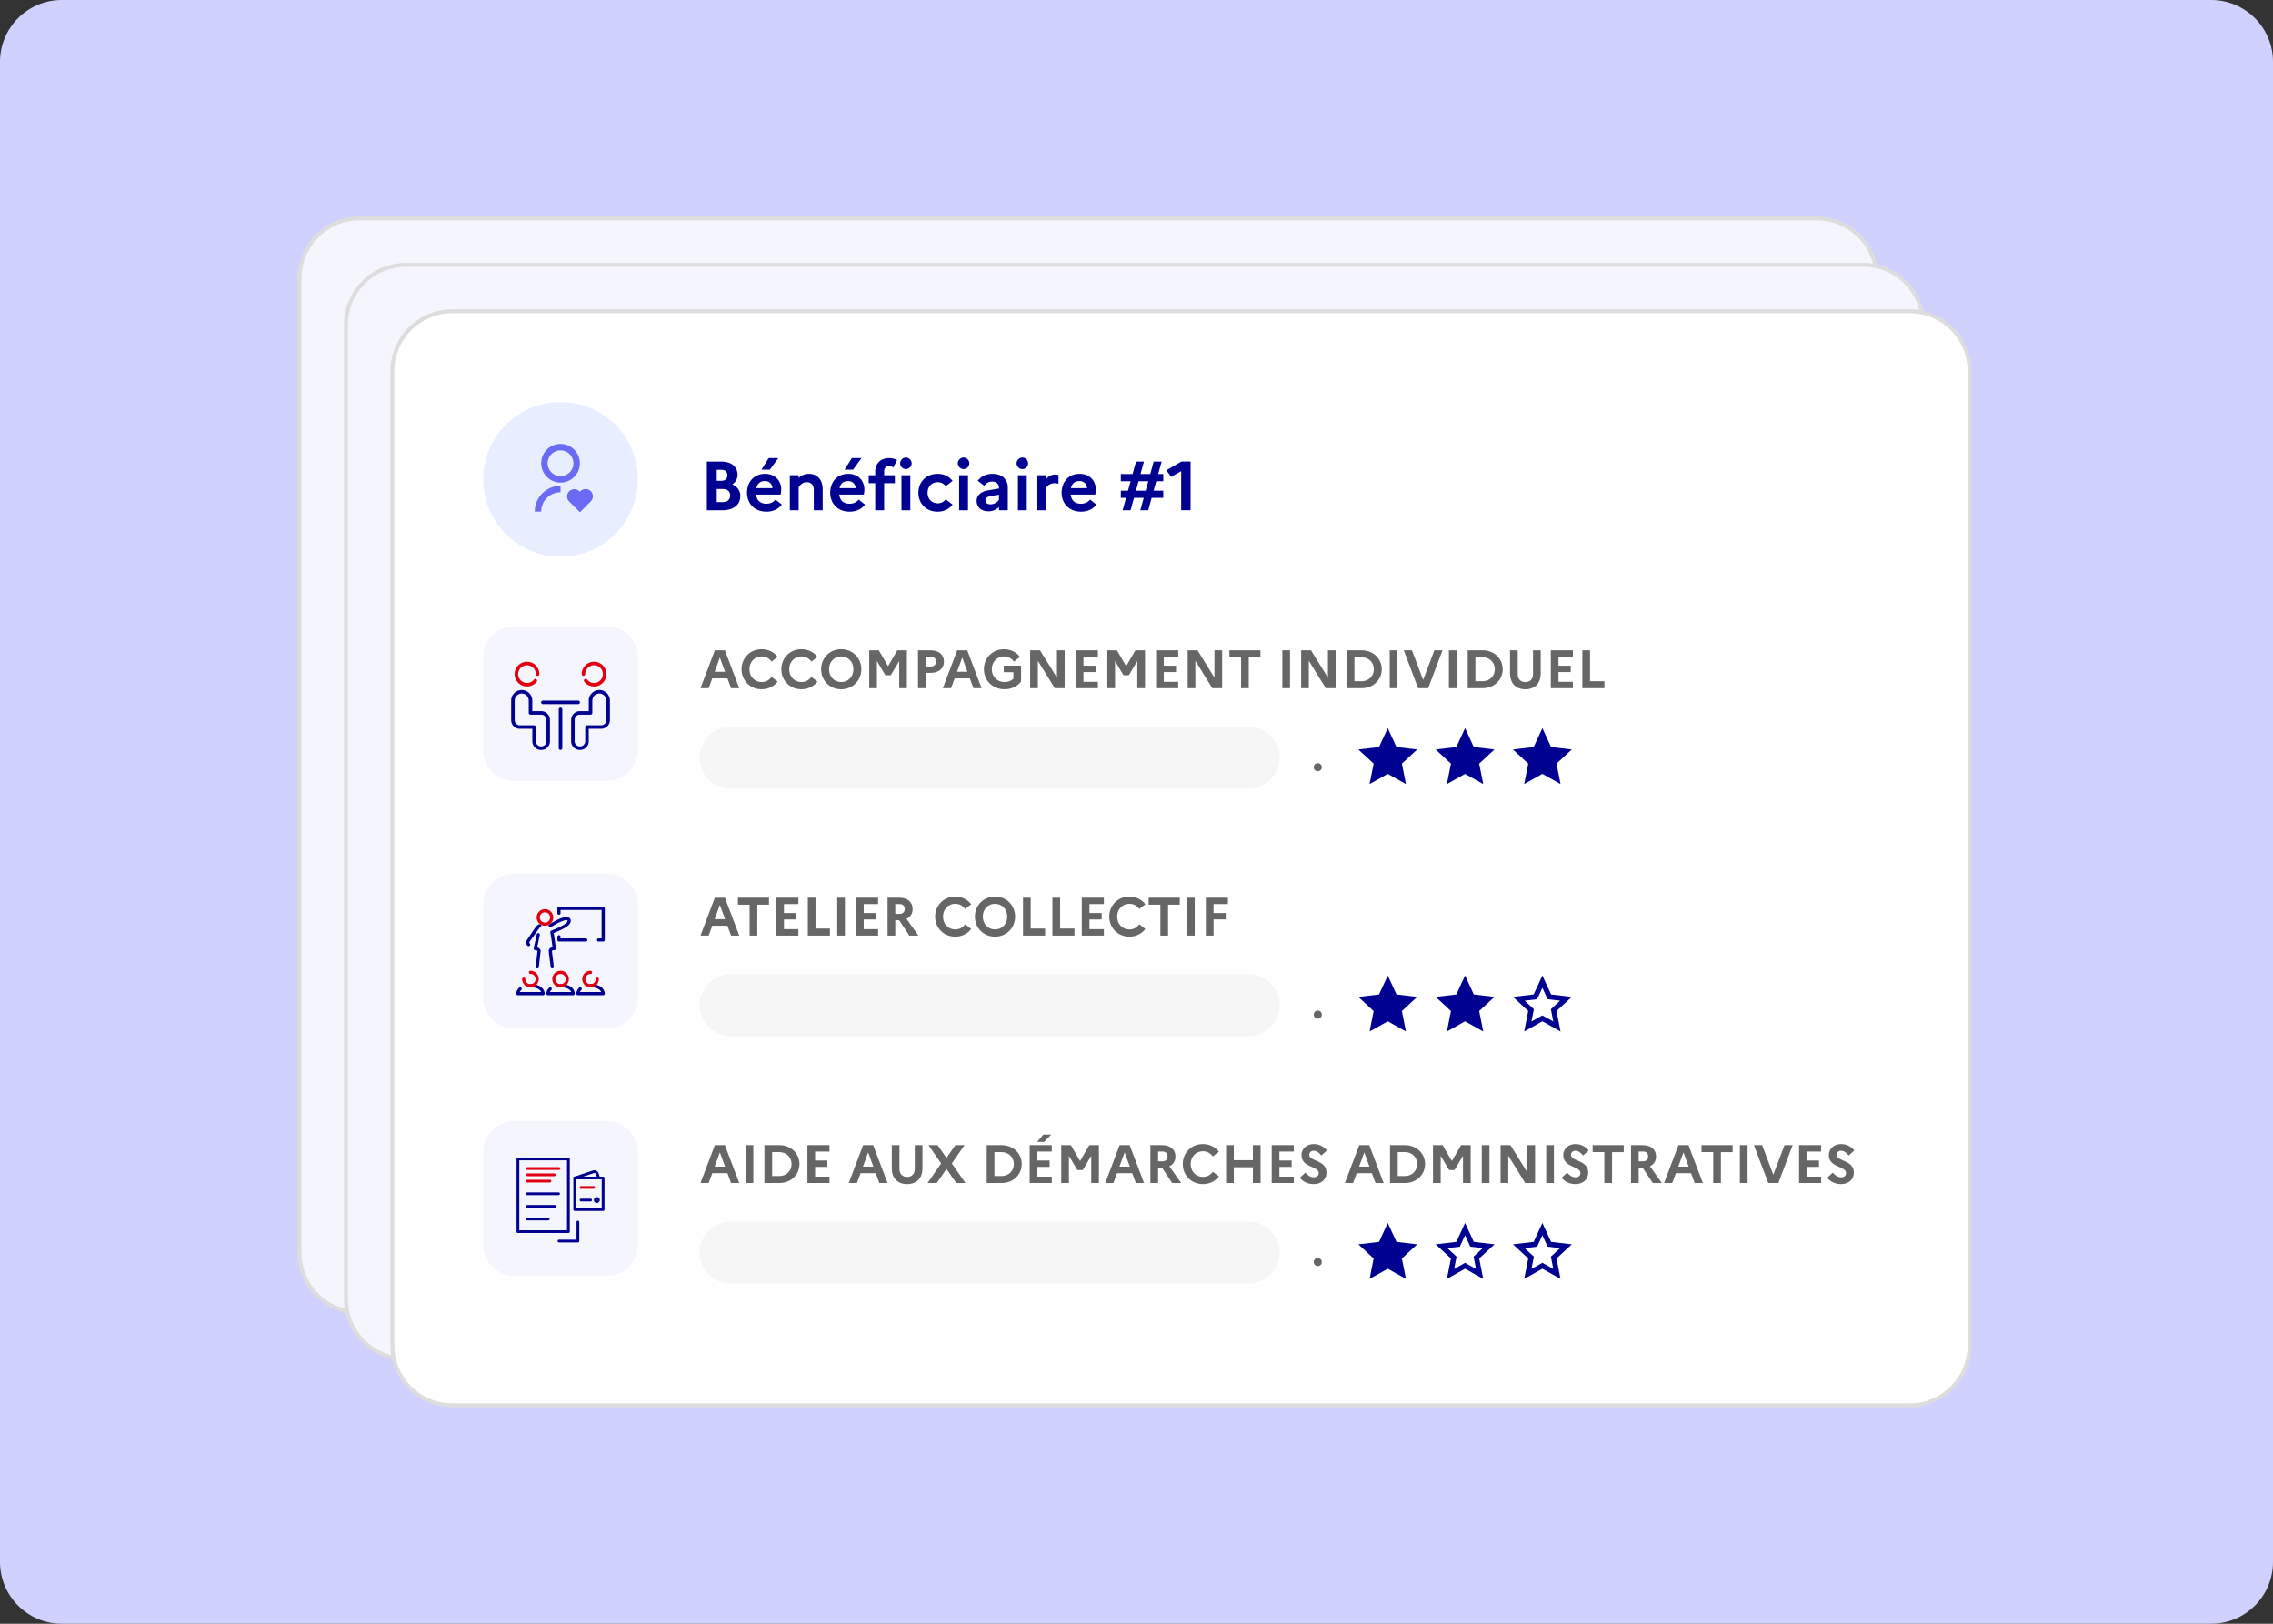<svg width="588" height="420" viewBox="0 0 588 420" fill="none" xmlns="http://www.w3.org/2000/svg"><rect x="0" y="0" width="588" height="420" fill="#333333" stroke="none"/><g clip-path="url(#a)"><path d="M572 0H16C7.163 0 0 7.163 0 16v388c0 8.837 7.163 16 16 16h556c8.837 0 16-7.163 16-16V16c0-8.837-7.163-16-16-16" fill="#D1D1FF"/><path d="M470 56.5H93c-8.56 0-15.5 6.94-15.5 15.5v252c0 8.56 6.94 15.5 15.5 15.5h377c8.56 0 15.5-6.94 15.5-15.5V72c0-8.56-6.94-15.5-15.5-15.5" fill="#F5F5FE"/><path fill-rule="evenodd" clip-rule="evenodd" d="M93 57c-8.284 0-15 6.716-15 15v252c0 8.284 6.716 15 15 15h377c8.284 0 15-6.716 15-15V72c0-8.284-6.716-15-15-15zM77 72c0-8.837 7.163-16 16-16h377c8.837 0 16 7.163 16 16v252c0 8.837-7.163 16-16 16H93c-8.837 0-16-7.163-16-16z" fill="#DDD"/><path d="M482 68.5H105c-8.56 0-15.5 6.94-15.5 15.5v252c0 8.56 6.94 15.5 15.5 15.5h377c8.56 0 15.5-6.94 15.5-15.5V84c0-8.56-6.94-15.5-15.5-15.5" fill="#F5F5FE"/><path fill-rule="evenodd" clip-rule="evenodd" d="M105 69c-8.284 0-15 6.716-15 15v252c0 8.284 6.716 15 15 15h377c8.284 0 15-6.716 15-15V84c0-8.284-6.716-15-15-15zM89 84c0-8.837 7.163-16 16-16h377c8.837 0 16 7.163 16 16v252c0 8.837-7.163 16-16 16H105c-8.837 0-16-7.163-16-16z" fill="#DDD"/><path d="M494 80.5H117c-8.56 0-15.5 6.94-15.5 15.5v252c0 8.56 6.94 15.5 15.5 15.5h377c8.56 0 15.5-6.94 15.5-15.5V96c0-8.56-6.94-15.5-15.5-15.5" fill="#fff"/><path fill-rule="evenodd" clip-rule="evenodd" d="M117 81c-8.284 0-15 6.716-15 15v252c0 8.284 6.716 15 15 15h377c8.284 0 15-6.716 15-15V96c0-8.284-6.716-15-15-15zm-16 15c0-8.837 7.163-16 16-16h377c8.837 0 16 7.163 16 16v252c0 8.837-7.163 16-16 16H117c-8.837 0-16-7.163-16-16z" fill="#DDD"/><path d="M165 124c0-11.046-8.954-20-20-20s-20 8.954-20 20 8.954 20 20 20 20-8.954 20-20" fill="#E8EDFF"/><path fill-rule="evenodd" clip-rule="evenodd" d="m149.868 127.049.147.147.148-.147a1.873 1.873 0 1 1 2.652 2.652l-2.8 2.799-2.799-2.799a1.876 1.876 0 0 1 2.652-2.652m-4.867-1.383v1.667a5 5 0 0 0-5 5h-1.667a6.666 6.666 0 0 1 6.458-6.663zm0-10.833a5 5 0 0 1 5 5 5 5 0 0 1-4.813 4.997l-.187.003c-2.763 0-5-2.237-5-5a5 5 0 0 1 4.812-4.997zm0 1.667a3.332 3.332 0 1 0 0 6.666 3.33 3.33 0 0 0 3.333-3.333 3.33 3.33 0 0 0-3.333-3.333" fill="#6A6AF4"/><path d="M182.854 132v-12.6h3.708c2.628 0 4.23 1.296 4.23 3.42 0 1.026-.468 1.908-1.35 2.484 1.332.594 2.07 1.674 2.07 2.988 0 2.304-1.782 3.708-4.68 3.708zm3.762-10.476h-1.206v2.844h1.206c.972 0 1.548-.522 1.548-1.44 0-.882-.576-1.404-1.548-1.404m.36 4.968h-1.566v3.384h1.566c1.188 0 1.908-.63 1.908-1.692 0-1.08-.72-1.692-1.908-1.692m12.197-5.004h-2.196l1.872-2.988h2.484zm3.078 9.036c-.846 1.134-2.25 1.836-3.96 1.836-3.222 0-5.04-2.25-5.04-4.896 0-2.682 1.692-4.896 4.662-4.896 2.52 0 4.176 1.71 4.176 4.086 0 .504-.072.972-.144 1.278h-6.354c.216 1.692 1.26 2.376 2.682 2.376.99 0 1.854-.432 2.34-1.08zm-4.392-6.084c-1.17 0-1.944.648-2.196 1.836h4.176c-.036-.918-.702-1.836-1.98-1.836m6.464 7.56v-9.072h2.286v.72c.63-.612 1.476-1.08 2.682-1.08 1.962 0 3.528 1.35 3.528 4.032v5.4h-2.304v-5.31c0-1.206-.684-1.962-1.8-1.962-1.152 0-1.764.774-2.106 1.35V132zm16.366-10.512h-2.196l1.872-2.988h2.484zm3.078 9.036c-.846 1.134-2.25 1.836-3.96 1.836-3.222 0-5.04-2.25-5.04-4.896 0-2.682 1.692-4.896 4.662-4.896 2.52 0 4.176 1.71 4.176 4.086 0 .504-.072.972-.144 1.278h-6.354c.216 1.692 1.26 2.376 2.682 2.376.99 0 1.854-.432 2.34-1.08zm-4.392-6.084c-1.17 0-1.944.648-2.196 1.836h4.176c-.036-.918-.702-1.836-1.98-1.836m5.348-1.512h1.692v-.954c0-1.926 1.278-3.474 3.546-3.474.828 0 1.53.198 2.106.504l-.972 1.908c-.27-.198-.63-.36-1.098-.36-.774 0-1.278.54-1.278 1.368v1.008h2.772v2.052h-2.772V132h-2.304v-7.02h-1.692zm9.633-1.584c-.81 0-1.494-.684-1.494-1.494s.684-1.494 1.494-1.494 1.476.684 1.476 1.494-.666 1.494-1.476 1.494M233.204 132v-9.072h2.286V132zm9.383-1.8c.9 0 1.62-.414 2.052-1.044l1.782 1.368c-.846 1.116-2.178 1.836-3.834 1.836-3.132 0-5.004-2.25-5.004-4.896s1.872-4.896 5.004-4.896c1.656 0 2.988.72 3.834 1.836l-1.782 1.368c-.432-.63-1.152-1.044-2.088-1.044-1.494 0-2.592 1.152-2.592 2.736 0 1.602 1.098 2.736 2.628 2.736m6.693-8.856c-.81 0-1.494-.684-1.494-1.494s.684-1.494 1.494-1.494 1.476.684 1.476 1.494-.666 1.494-1.476 1.494M248.128 132v-9.072h2.286V132zm7.583.27c-1.818 0-3.06-1.044-3.06-2.718 0-1.368 1.062-2.394 3.006-2.718l2.771-.468v-.234c0-.954-.719-1.566-1.763-1.566-.882 0-1.566.414-2.052 1.08l-1.674-1.278c.81-1.116 2.142-1.8 3.798-1.8 2.628 0 3.978 1.566 3.978 3.564V132h-2.287v-.882c-.576.702-1.655 1.152-2.717 1.152m-.792-2.826c0 .612.485 1.008 1.259 1.008 1.044 0 1.8-.486 2.25-1.206v-1.278l-2.159.36c-.954.162-1.35.558-1.35 1.116m9.565-8.1c-.81 0-1.493-.684-1.493-1.494s.683-1.494 1.493-1.494 1.477.684 1.477 1.494-.667 1.494-1.477 1.494M263.333 132v-9.072h2.285V132zm5.026 0v-9.072h2.287v.9c.594-.612 1.368-1.08 2.394-1.08.306 0 .576.054.792.126v2.25a4 4 0 0 0-1.008-.126c-1.116 0-1.836.612-2.178 1.188V132zm15.279-1.476c-.846 1.134-2.25 1.836-3.96 1.836-3.222 0-5.04-2.25-5.04-4.896 0-2.682 1.691-4.896 4.661-4.896 2.52 0 4.177 1.71 4.177 4.086 0 .504-.072.972-.144 1.278h-6.354c.216 1.692 1.26 2.376 2.682 2.376.99 0 1.854-.432 2.34-1.08zm-4.392-6.084c-1.17 0-1.945.648-2.197 1.836h4.177c-.036-.918-.702-1.836-1.98-1.836m10.703 2.484h1.854l.684-2.448h-2.538v-1.854h3.042l.881-3.222h2.052l-.881 3.222h2.519l.883-3.222h2.052l-.882 3.222h1.313v1.854h-1.817l-.684 2.448h2.501v1.854h-3.005L297.04 132h-2.051l.882-3.222h-2.52l-.882 3.222h-2.052l.882-3.222h-1.35zm3.906 0h2.52l.684-2.448h-2.52zm11.706 5.058v-10.098l-2.61 1.476-1.206-1.728 3.888-2.25h2.358v12.6z" fill="#000091"/><path d="M125 160a8 8 0 0 1 8-8h345a8 8 0 0 1 8 8v44a8 8 0 0 1-8 8H133a8 8 0 0 1-8-8z" fill="#fff"/><path d="M157 162h-24a8 8 0 0 0-8 8v24a8 8 0 0 0 8 8h24a8 8 0 0 0 8-8v-24a8 8 0 0 0-8-8" fill="#F5F5FE"/><path fill-rule="evenodd" clip-rule="evenodd" d="M136.324 172.07a2.286 2.286 0 1 0 1.796 3.701.456.456 0 1 1 .716.566 3.199 3.199 0 1 1 .687-1.981.456.456 0 1 1-.912 0 2.286 2.286 0 0 0-2.287-2.286m17.348 0a2.286 2.286 0 0 0-2.287 2.286.456.456 0 1 1-.912 0 3.199 3.199 0 1 1 6.398 0 3.199 3.199 0 0 1-5.728 1.959.456.456 0 0 1 .722-.559 2.286 2.286 0 1 0 1.807-3.686" fill="#E1000F"/><path fill-rule="evenodd" clip-rule="evenodd" d="M139.98 181.668c0-.252.205-.456.457-.456h9.128a.456.456 0 1 1 0 .913h-9.128a.46.46 0 0 1-.457-.457m5.021 1.35c.252 0 .457.204.457.456v10.068a.457.457 0 0 1-.913 0v-10.068c0-.252.204-.456.456-.456m-12.774-1.811a2.73 2.73 0 0 1 2.733-2.733 2.73 2.73 0 0 1 2.734 2.733v2.73h2.314a2.25 2.25 0 0 1 2.25 2.25v.008l.004.065.003.409.002.421v4.642a2.25 2.25 0 0 1-2.25 2.25h-.064a2.25 2.25 0 0 1-2.25-2.25v-3.223h-3.226a2.25 2.25 0 0 1-2.25-2.249zm9.123 5.119-.005-.066v-.073c0-.739-.599-1.338-1.337-1.338h-2.77a.457.457 0 0 1-.457-.456v-3.186a1.82 1.82 0 0 0-1.821-1.821 1.82 1.82 0 0 0-1.821 1.821v5.053c0 .738.599 1.337 1.338 1.337h3.683c.252 0 .456.204.456.456v3.679c0 .738.599 1.337 1.337 1.337h.064c.738 0 1.337-.599 1.337-1.337v-4.642l-.002-.414v-.007zm13.695-6.944a1.82 1.82 0 0 0-1.821 1.82v3.191a.456.456 0 0 1-.456.456h-2.771c-.738 0-1.337.599-1.337 1.337v.073a.4.4 0 0 1-.005.066l-.002.339v.007l-.002.414v4.642c0 .738.599 1.337 1.337 1.337h.064c.738 0 1.337-.599 1.337-1.337v-3.679c0-.252.205-.456.457-.456h3.683c.738 0 1.337-.599 1.337-1.337v-5.053c0-1.007-.813-1.82-1.821-1.82m-7.298 6.808v-.004a2.25 2.25 0 0 1 2.25-2.25h2.314v-2.734a2.73 2.73 0 0 1 2.734-2.733 2.73 2.73 0 0 1 2.734 2.733v5.053a2.25 2.25 0 0 1-2.25 2.25h-3.227v3.222a2.25 2.25 0 0 1-2.25 2.25h-.064a2.25 2.25 0 0 1-2.25-2.25v-4.642l.003-.42.002-.41q0-.033.004-.065" fill="#000091"/><path d="m181.211 178 3.71-9.8h2.604l3.71 9.8h-2.114l-.938-2.548h-3.92l-.938 2.548zm3.668-4.242h2.688l-1.344-3.682zm12.159 2.66c1.12 0 2.002-.546 2.562-1.344l1.568 1.204c-.896 1.218-2.352 2.002-4.13 2.002-3.094 0-5.208-2.38-5.208-5.18s2.114-5.18 5.208-5.18c1.778 0 3.234.798 4.13 1.988l-1.568 1.218c-.56-.798-1.442-1.344-2.562-1.344-1.848 0-3.164 1.442-3.164 3.318s1.316 3.318 3.164 3.318m10.294 0c1.12 0 2.002-.546 2.562-1.344l1.568 1.204c-.896 1.218-2.352 2.002-4.13 2.002-3.094 0-5.208-2.38-5.208-5.18s2.114-5.18 5.208-5.18c1.778 0 3.234.798 4.13 1.988l-1.568 1.218c-.56-.798-1.442-1.344-2.562-1.344-1.848 0-3.164 1.442-3.164 3.318s1.316 3.318 3.164 3.318m10.295-8.498c3.08 0 5.194 2.38 5.194 5.18s-2.114 5.18-5.194 5.18c-3.094 0-5.208-2.38-5.208-5.18s2.114-5.18 5.208-5.18m0 8.498c1.834 0 3.15-1.442 3.15-3.318s-1.316-3.318-3.15-3.318c-1.848 0-3.164 1.442-3.164 3.318s1.316 3.318 3.164 3.318m7.24 1.582v-9.8h2.478l2.394 4.116 2.394-4.116h2.478v9.8h-1.988v-7.028l-2.184 3.668h-1.4l-2.184-3.668V178zm12.619 0v-9.8h3.234c2.156 0 3.472 1.106 3.472 2.926 0 1.806-1.316 2.912-3.472 2.912h-1.246V178zm3.318-8.148h-1.33v2.534h1.33c.84 0 1.344-.49 1.344-1.288 0-.742-.504-1.246-1.344-1.246M243.91 178l3.71-9.8h2.604l3.71 9.8h-2.114l-.938-2.548h-3.92l-.938 2.548zm3.668-4.242h2.688l-1.344-3.682zm12.299 2.66c.924 0 1.722-.322 2.282-.854v-1.708h-2.492v-1.694h4.48v4.116c-.91 1.218-2.436 2.002-4.27 2.002-3.178 0-5.348-2.38-5.348-5.18s2.114-5.18 5.208-5.18c1.778 0 3.234.798 4.13 1.988l-1.568 1.218c-.56-.798-1.442-1.344-2.562-1.344-1.848 0-3.164 1.442-3.164 3.318s1.386 3.318 3.304 3.318m6.621 1.582v-9.8h2.548l4.382 7.084V168.2h1.988v9.8h-2.548l-4.382-7.084V178zm11.799 0v-9.8h5.712v1.652h-3.724v2.324h3.164v1.652h-3.164v2.52h3.724V178zm8.162 0v-9.8h2.478l2.394 4.116 2.394-4.116h2.478v9.8h-1.988v-7.028l-2.184 3.668h-1.4l-2.184-3.668V178zm12.619 0v-9.8h5.712v1.652h-3.724v2.324h3.164v1.652h-3.164v2.52h3.724V178zm8.162 0v-9.8h2.548l4.382 7.084V168.2h1.988v9.8h-2.548l-4.382-7.084V178zm10.791-7.994V168.2h8.036v1.806h-3.024V178h-1.988v-7.994zM331.726 178v-9.8h1.988v9.8zm4.867 0v-9.8h2.548l4.382 7.084V168.2h1.988v9.8h-2.548l-4.382-7.084V178zm11.799 0v-9.8h3.85c3.108 0 5.208 2.254 5.208 4.9s-2.1 4.9-5.208 4.9zm3.878-7.994h-1.89v6.188h1.89c1.82 0 3.136-1.358 3.136-3.094 0-1.75-1.316-3.094-3.136-3.094m7.237 7.994v-9.8h1.988v9.8zm3.636-9.8h2.114l2.898 7.658 2.898-7.658h2.114l-3.71 9.8h-2.604zm11.677 9.8v-9.8h1.988v9.8zm4.867 0v-9.8h3.85c3.108 0 5.208 2.254 5.208 4.9s-2.1 4.9-5.208 4.9zm3.878-7.994h-1.89v6.188h1.89c1.82 0 3.136-1.358 3.136-3.094 0-1.75-1.316-3.094-3.136-3.094m13.017 4.326V168.2h1.988v5.964c0 2.576-1.512 4.116-3.976 4.116-2.45 0-3.962-1.54-3.962-4.116V168.2h1.988v6.132c0 1.316.742 2.086 1.988 2.086 1.218 0 1.974-.77 1.974-2.086m4.597 3.668v-9.8h5.712v1.652h-3.724v2.324h3.164v1.652h-3.164v2.52h3.724V178zm8.162 0v-9.8h1.988v7.994h3.724V178z" fill="#666"/><path d="M323 188H189a8 8 0 0 0 0 16h134a8 8 0 0 0 0-16" fill="#F6F6F6"/><path d="M340.904 199.48c-.588 0-1.05-.462-1.05-1.036a1.043 1.043 0 0 1 2.086 0c0 .574-.462 1.036-1.036 1.036" fill="#666"/><path fill-rule="evenodd" clip-rule="evenodd" d="m358.999 200.173-4.702 2.632 1.05-5.285-3.956-3.659 5.351-.635 2.257-4.893 2.258 4.893 5.351.635-3.957 3.659 1.05 5.285zm20 0-4.702 2.632 1.05-5.285-3.956-3.659 5.351-.635 2.257-4.893 2.258 4.893 5.351.635-3.957 3.659 1.05 5.285zm20 0-4.702 2.632 1.05-5.285-3.956-3.659 5.351-.635 2.257-4.893 2.258 4.893 5.351.635-3.957 3.659 1.05 5.285z" fill="#000091"/><path d="M125 224a8 8 0 0 1 8-8h345a8 8 0 0 1 8 8v44a8 8 0 0 1-8 8H133a8 8 0 0 1-8-8z" fill="#fff"/><path d="M157 226h-24a8 8 0 0 0-8 8v24a8 8 0 0 0 8 8h24a8 8 0 0 0 8-8v-24a8 8 0 0 0-8-8" fill="#F5F5FE"/><mask id="b" style="mask-type:luminance" maskUnits="userSpaceOnUse" x="129" y="230" width="32" height="32"><path d="M161 230h-32v32h32z" fill="#fff"/></mask><g mask="url(#b)" fill-rule="evenodd" clip-rule="evenodd"><path d="m142.316 239.456-.222-.343a.409.409 0 0 0 .444.687m0 0 .003-.002.008-.005.034-.022.132-.083c.115-.071.28-.172.481-.29.401-.236.939-.537 1.492-.8.559-.267 1.107-.483 1.537-.567.216-.042.369-.043.465-.023.08.017.092.04.097.051l.001.001c.058.113.061.237-.087.44-.162.22-.464.468-.897.733-.86.527-2.073 1.031-3.202 1.497a.41.41 0 0 0-.241.477c.077.309.236 1.349.375 2.343.068.49.13.958.172 1.303l.02.16c-.107.022-.22.053-.329.097-.15.062-.32.159-.451.319a.88.88 0 0 0-.195.636c.016.214.133 1.153.265 2.214.076.617.158 1.275.228 1.855a.408.408 0 1 0 .811-.098c-.073-.611-.158-1.295-.236-1.925a95 95 0 0 1-.252-2.108c-.003-.037.005-.048.011-.055v-.001a.3.3 0 0 1 .129-.08c.157-.064.361-.082.462-.082a.41.41 0 0 0 .364-.223c.027-.053.036-.1.039-.113a.5.5 0 0 0 .006-.138l-.011-.132-.049-.425a95 95 0 0 0-.174-1.317 58 58 0 0 0-.32-2.08c1.032-.428 2.164-.912 3.005-1.427.46-.282.872-.596 1.129-.947.27-.369.395-.825.156-1.294a.92.92 0 0 0-.658-.481c-.249-.053-.525-.031-.79.021-.533.104-1.157.356-1.732.631a21 21 0 0 0-2.052 1.134l-.139.087-.038.024-.009.006-.004.002.222.343m-5.165 3.906c.249-.338.557-.812.873-1.297zm.873-1.297c.215-.332.434-.668.639-.969zm.639-.969a10 10 0 0 1 .712-.952zm.712-.952q.157-.176.252-.246zm.252-.246.045-.031zm.045-.031a.409.409 0 0 0-.042-.815c-.208 0-.383.108-.496.193a2.7 2.7 0 0 0-.371.357c-.243.275-.51.644-.775 1.033-.231.339-.458.689-.676 1.023-.299.462-.579.892-.819 1.219-.182.246-.349.545-.389.859a1 1 0 0 0 .065.509 1 1 0 0 0 .35.425.408.408 0 1 0 .475-.665c-.05-.036-.065-.063-.071-.077-.007-.016-.013-.042-.007-.09.013-.11.085-.273.235-.476m2.181-2.004a.41.41 0 0 1 .313.486l-.689 3.188c.171.051.325.127.456.219.22.155.483.443.44.813v.003c-.02.166-.277 2.367-.457 4.065a.409.409 0 1 1-.813-.086c.171-1.618.412-3.69.454-4.038a.4.4 0 0 0-.095-.088.85.85 0 0 0-.476-.143.408.408 0 0 1-.399-.496l.78-3.609a.41.41 0 0 1 .486-.314" fill="#000091"/><path d="M140.97 235.983a1.328 1.328 0 1 0 0 2.656 1.328 1.328 0 0 0 0-2.656m-2.146 1.328a2.146 2.146 0 1 1 4.293 0 2.146 2.146 0 0 1-4.293 0" fill="#E1000F"/><path d="M152.356 254.975c0-.226.183-.409.409-.409 1.726 0 2.676.544 3.181 1.176.246.308.371.617.433.852a2 2 0 0 1 .065.409v.015l-.408.001.408-.001a.41.41 0 0 1-.408.41h-6.541a.4.4 0 0 1-.289-.12.4.4 0 0 1-.12-.289h.409-.409V257l.002-.035q.003-.042.011-.111c.012-.09.035-.214.08-.358.09-.287.27-.658.626-.998a.408.408 0 1 1 .565.59 1.6 1.6 0 0 0-.363.522h5.515a1.5 1.5 0 0 0-.214-.357c-.313-.391-.998-.869-2.543-.869a.41.41 0 0 1-.409-.409m-7.756 0c0-.226.183-.409.409-.409 1.726 0 2.676.544 3.181 1.176.247.308.371.617.434.852a2 2 0 0 1 .064.409v.015l-.408.001.408-.001a.41.41 0 0 1-.408.41h-6.541a.41.41 0 0 1-.409-.409h.409-.409V257l.002-.035q.002-.042.011-.111c.012-.09.035-.214.08-.358.091-.287.271-.658.626-.998a.408.408 0 1 1 .566.59 1.6 1.6 0 0 0-.364.522h5.515a1.5 1.5 0 0 0-.214-.357c-.313-.391-.998-.869-2.543-.869a.41.41 0 0 1-.409-.409m-7.791 0c0-.226.183-.409.409-.409 1.726 0 2.676.544 3.181 1.176.247.308.371.617.434.852a2 2 0 0 1 .064.409v.015l-.408.001.408-.001a.41.41 0 0 1-.408.41h-6.541a.41.41 0 0 1-.409-.409h.409-.409V257l.002-.035q.002-.042.011-.111c.012-.09.035-.214.08-.358.091-.287.271-.658.626-.998a.408.408 0 1 1 .566.59 1.6 1.6 0 0 0-.364.522h5.515a1.5 1.5 0 0 0-.214-.357c-.313-.391-.998-.869-2.543-.869a.41.41 0 0 1-.409-.409m7.783-13.077c.226 0 .409.183.409.409v.421h6.537a.409.409 0 1 1 0 .818h-6.946a.41.41 0 0 1-.408-.409v-.83c0-.226.183-.409.408-.409m-.408-6.933c0-.225.183-.408.408-.408h11.443c.225 0 .408.183.408.408v8.172a.41.41 0 0 1-.408.409h-1.227a.41.41 0 0 1 0-.817h.818v-7.355h-10.625v.814a.409.409 0 1 1-.817 0z" fill="#000091"/><path d="M136.81 251.516c0-.226.183-.409.408-.409a2.145 2.145 0 1 1 0 4.293 2.145 2.145 0 0 1-2.146-2.146.409.409 0 1 1 .818 0 1.327 1.327 0 1 0 1.328-1.329.41.41 0 0 1-.408-.409m8.199.409a1.329 1.329 0 1 0 .002 2.658 1.329 1.329 0 0 0-.002-2.658m-2.146 1.329a2.146 2.146 0 1 1 4.293-.001 2.146 2.146 0 0 1-4.293.001m9.902-1.329c-.735 0-1.328.594-1.328 1.329a1.327 1.327 0 1 0 2.657 0 .409.409 0 1 1 .818 0c0 1.186-.96 2.146-2.147 2.146a2.145 2.145 0 0 1-2.146-2.146c0-1.187.96-2.147 2.146-2.147a.409.409 0 1 1 0 .818" fill="#E1000F"/></g><path d="m181.211 242 3.71-9.8h2.604l3.71 9.8h-2.114l-.938-2.548h-3.92l-.938 2.548zm3.668-4.242h2.688l-1.344-3.682zm6.017-3.752V232.2h8.036v1.806h-3.024V242h-1.988v-7.994zm9.922 7.994v-9.8h5.712v1.652h-3.724v2.324h3.164v1.652h-3.164v2.52h3.724V242zm8.162 0v-9.8h1.988v7.994h3.724V242zm7.602 0v-9.8h1.988v9.8zm4.867 0v-9.8h5.712v1.652h-3.724v2.324h3.164v1.652h-3.164v2.52h3.724V242zm8.162 0v-9.8h2.996c2.156 0 3.486 1.106 3.486 2.926 0 1.19-.574 2.072-1.582 2.534l3.066 4.34h-2.338l-2.618-3.962h-1.022V242zm3.108-8.148h-1.12v2.534h1.12c.84 0 1.33-.49 1.33-1.288 0-.742-.49-1.246-1.33-1.246m14.399 6.566c1.12 0 2.002-.546 2.562-1.344l1.568 1.204c-.896 1.218-2.352 2.002-4.13 2.002-3.094 0-5.208-2.38-5.208-5.18s2.114-5.18 5.208-5.18c1.778 0 3.234.798 4.13 1.988l-1.568 1.218c-.56-.798-1.442-1.344-2.562-1.344-1.848 0-3.164 1.442-3.164 3.318s1.316 3.318 3.164 3.318m10.295-8.498c3.08 0 5.194 2.38 5.194 5.18s-2.114 5.18-5.194 5.18c-3.094 0-5.208-2.38-5.208-5.18s2.114-5.18 5.208-5.18m0 8.498c1.834 0 3.15-1.442 3.15-3.318s-1.316-3.318-3.15-3.318c-1.848 0-3.164 1.442-3.164 3.318s1.316 3.318 3.164 3.318m7.239 1.582v-9.8h1.988v7.994h3.724V242zm7.602 0v-9.8h1.988v7.994h3.724V242zm7.601 0v-9.8h5.712v1.652h-3.724v2.324h3.164v1.652h-3.164v2.52h3.724V242zm12.311-1.582c1.12 0 2.002-.546 2.562-1.344l1.568 1.204c-.896 1.218-2.352 2.002-4.13 2.002-3.094 0-5.208-2.38-5.208-5.18s2.114-5.18 5.208-5.18c1.778 0 3.234.798 4.13 1.988l-1.568 1.218c-.56-.798-1.442-1.344-2.562-1.344-1.848 0-3.164 1.442-3.164 3.318s1.316 3.318 3.164 3.318m4.988-6.412V232.2h8.036v1.806h-3.024V242h-1.988v-7.994zm9.922 7.994v-9.8h1.988v9.8zm4.867 0v-9.8h5.712v1.652h-3.724v2.324h3.164v1.652h-3.164V242z" fill="#666"/><path d="M323 252H189a8 8 0 0 0 0 16h134a8 8 0 0 0 0-16" fill="#F6F6F6"/><path d="M340.904 263.48c-.588 0-1.05-.462-1.05-1.036a1.043 1.043 0 0 1 2.086 0c0 .574-.462 1.036-1.036 1.036" fill="#666"/><path fill-rule="evenodd" clip-rule="evenodd" d="m358.999 264.173-4.702 2.632 1.05-5.285-3.956-3.659 5.351-.635 2.257-4.893 2.258 4.893 5.351.635-3.957 3.659 1.05 5.285zm20 0-4.702 2.632 1.05-5.285-3.956-3.659 5.351-.635 2.257-4.893 2.258 4.893 5.351.635-3.957 3.659 1.05 5.285zm20-11.84 2.258 4.893 5.351.635-3.957 3.659 1.05 5.285-4.702-2.632-4.702 2.632 1.05-5.285-3.956-3.659 5.351-.635zm0 3.183-1.358 2.947-3.222.381 2.382 2.204-.633 3.182 2.831-1.585 2.832 1.585-.633-3.182 2.382-2.204-3.222-.382z" fill="#000091"/><path d="M125 288a8 8 0 0 1 8-8h345a8 8 0 0 1 8 8v44a8 8 0 0 1-8 8H133a8 8 0 0 1-8-8z" fill="#fff"/><path d="M157 290h-24a8 8 0 0 0-8 8v24a8 8 0 0 0 8 8h24a8 8 0 0 0 8-8v-24a8 8 0 0 0-8-8" fill="#F5F5FE"/><mask id="c" style="mask-type:luminance" maskUnits="userSpaceOnUse" x="129" y="294" width="32" height="32"><path d="M161 294h-32v32h32z" fill="#fff"/></mask><g mask="url(#c)" fill-rule="evenodd" clip-rule="evenodd"><path d="M133.619 299.771c0-.197.16-.357.357-.357h13.062c.197 0 .357.16.357.357v18.804c0 .198-.16.357-.357.357h-13.062a.357.357 0 0 1-.357-.357zm.714.357v18.09h12.347v-18.09z" fill="#000091"/><path d="M149.495 315.757c.198 0 .357.16.357.357v4.906a.357.357 0 0 1-.357.357h-4.898a.357.357 0 0 1 0-.714h4.541v-4.549c0-.197.16-.357.357-.357" fill="#000091"/><path d="M136.072 302.249c0-.198.16-.357.357-.357h8.164a.357.357 0 1 1 0 .714h-8.164a.357.357 0 0 1-.357-.357m0 1.632c0-.197.16-.357.357-.357h6.939a.357.357 0 0 1 0 .715h-6.939a.357.357 0 0 1-.357-.358m0 1.629c0-.197.16-.357.357-.357h5.821a.357.357 0 0 1 0 .714h-5.821a.357.357 0 0 1-.357-.357" fill="#E1000F"/><path d="M136.068 308.775c0-.197.16-.357.358-.357h8.061a.357.357 0 0 1 0 .714h-8.061a.357.357 0 0 1-.358-.357m13.881 1.637c0-.197.16-.357.357-.357h2.466a.357.357 0 0 1 0 .714h-2.466a.357.357 0 0 1-.357-.357m-13.881 1.637c0-.198.16-.358.358-.358h7.171a.357.357 0 0 1 0 .715h-7.171a.357.357 0 0 1-.358-.357m0 3.257c0-.197.16-.357.358-.357h5.379a.357.357 0 0 1 0 .715h-5.379a.36.36 0 0 1-.358-.358" fill="#000091"/><path d="M148.316 304.702c0-.197.16-.357.358-.357h7.342c.198 0 .358.16.358.357v8.159c0 .197-.16.357-.358.357h-7.342a.357.357 0 0 1-.358-.357zm.715.357v7.445h6.628v-7.445z" fill="#000091"/><path d="M154.172 303.733a.46.46 0 0 0-.581-.293l-4.805 1.6a.356.356 0 1 1-.225-.677l4.804-1.6a1.173 1.173 0 0 1 1.484.744l.363 1.085a.356.356 0 1 1-.677.227z" fill="#000091"/><path d="M149.949 307.147c0-.197.16-.357.357-.357h3.253a.357.357 0 1 1 0 .714h-3.253a.357.357 0 0 1-.357-.357" fill="#E1000F"/><path d="M154.388 310.357a.05.05 0 0 0-.051.051c0 .028.023.051.051.051a.05.05 0 0 0 .051-.051.05.05 0 0 0-.051-.051m-.765.051a.765.765 0 1 1 1.53 0 .765.765 0 0 1-1.53 0" fill="#000091"/></g><path d="m181.211 306 3.71-9.8h2.604l3.71 9.8h-2.114l-.938-2.548h-3.92l-.938 2.548zm3.668-4.242h2.688l-1.344-3.682zm8.009 4.242v-9.8h1.988v9.8zm4.868 0v-9.8h3.85c3.108 0 5.208 2.254 5.208 4.9s-2.1 4.9-5.208 4.9zm3.878-7.994h-1.89v6.188h1.89c1.82 0 3.136-1.358 3.136-3.094 0-1.75-1.316-3.094-3.136-3.094m7.237 7.994v-9.8h5.712v1.652h-3.724v2.324h3.164v1.652h-3.164v2.52h3.724V306zm10.703 0 3.71-9.8h2.604l3.71 9.8h-2.114l-.938-2.548h-3.92l-.938 2.548zm3.668-4.242h2.688l-1.344-3.682zm13.406.574V296.2h1.988v5.964c0 2.576-1.512 4.116-3.976 4.116-2.45 0-3.962-1.54-3.962-4.116V296.2h1.988v6.132c0 1.316.742 2.086 1.988 2.086 1.218 0 1.974-.77 1.974-2.086m5.679 3.668h-2.366l3.5-5.068-3.262-4.732h2.352l2.296 3.304 2.296-3.304h2.38l-3.29 4.732 3.514 5.068h-2.366l-2.534-3.64zm12.932 0v-9.8h3.85c3.108 0 5.208 2.254 5.208 4.9s-2.1 4.9-5.208 4.9zm3.878-7.994h-1.89v6.188h1.89c1.82 0 3.136-1.358 3.136-3.094 0-1.75-1.316-3.094-3.136-3.094m10.976-2.646h-1.806l1.582-1.89h2.044zM266.375 306v-9.8h5.712v1.652h-3.724v2.324h3.164v1.652h-3.164v2.52h3.724V306zm8.162 0v-9.8h2.478l2.394 4.116 2.394-4.116h2.478v9.8h-1.988v-7.028l-2.184 3.668h-1.4l-2.184-3.668V306zm11.387 0 3.71-9.8h2.604l3.71 9.8h-2.114l-.938-2.548h-3.92l-.938 2.548zm3.668-4.242h2.688l-1.344-3.682zm8.009 4.242v-9.8h2.996c2.156 0 3.486 1.106 3.486 2.926 0 1.19-.574 2.072-1.582 2.534l3.066 4.34h-2.338l-2.618-3.962h-1.022V306zm3.108-8.148h-1.12v2.534h1.12c.84 0 1.33-.49 1.33-1.288 0-.742-.49-1.246-1.33-1.246m10.475 6.566c1.12 0 2.002-.546 2.562-1.344l1.568 1.204c-.896 1.218-2.352 2.002-4.13 2.002-3.094 0-5.208-2.38-5.208-5.18s2.114-5.18 5.208-5.18c1.778 0 3.234.798 4.13 1.988l-1.568 1.218c-.56-.798-1.442-1.344-2.562-1.344-1.848 0-3.164 1.442-3.164 3.318s1.316 3.318 3.164 3.318m5.995 1.582v-9.8h1.988v3.906h4.942V296.2h1.988v9.8h-1.988v-4.088h-4.942V306zm11.799 0v-9.8h5.712v1.652h-3.724v2.324h3.164v1.652h-3.164v2.52h3.724V306zm7.28-1.358 1.442-1.33c.588.756 1.372 1.204 2.17 1.204.784 0 1.26-.42 1.26-1.12 0-1.806-4.452-1.316-4.452-4.634 0-1.554 1.288-2.842 3.164-2.842 1.47 0 2.59.658 3.43 1.652l-1.456 1.316c-.574-.742-1.218-1.232-1.96-1.232-.7 0-1.162.448-1.162 1.036 0 1.778 4.452 1.274 4.452 4.634-.028 1.848-1.456 2.954-3.262 2.954-1.652 0-2.758-.602-3.626-1.638M347.912 306l3.71-9.8h2.604l3.71 9.8h-2.114l-.938-2.548h-3.92l-.938 2.548zm3.668-4.242h2.688l-1.344-3.682zm8.009 4.242v-9.8h3.85c3.108 0 5.208 2.254 5.208 4.9s-2.1 4.9-5.208 4.9zm3.878-7.994h-1.89v6.188h1.89c1.82 0 3.136-1.358 3.136-3.094 0-1.75-1.316-3.094-3.136-3.094m7.238 7.994v-9.8h2.478l2.394 4.116 2.394-4.116h2.478v9.8h-1.988v-7.028l-2.184 3.668h-1.4l-2.184-3.668V306zm12.619 0v-9.8h1.988v9.8zm4.867 0v-9.8h2.548l4.382 7.084V296.2h1.988v9.8h-2.548l-4.382-7.084V306zm11.799 0v-9.8h1.988v9.8zm3.985-1.358 1.442-1.33c.588.756 1.372 1.204 2.17 1.204.784 0 1.26-.42 1.26-1.12 0-1.806-4.452-1.316-4.452-4.634 0-1.554 1.288-2.842 3.164-2.842 1.47 0 2.59.658 3.43 1.652l-1.456 1.316c-.574-.742-1.218-1.232-1.96-1.232-.7 0-1.162.448-1.162 1.036 0 1.778 4.452 1.274 4.452 4.634-.028 1.848-1.456 2.954-3.262 2.954-1.652 0-2.758-.602-3.626-1.638m8.036-6.636V296.2h8.036v1.806h-3.024V306h-1.988v-7.994zm9.922 7.994v-9.8h2.996c2.156 0 3.486 1.106 3.486 2.926 0 1.19-.574 2.072-1.582 2.534l3.066 4.34h-2.338l-2.618-3.962h-1.022V306zm3.108-8.148h-1.12v2.534h1.12c.84 0 1.33-.49 1.33-1.288 0-.742-.49-1.246-1.33-1.246M430.49 306l3.71-9.8h2.604l3.71 9.8H438.4l-.938-2.548h-3.92l-.938 2.548zm3.668-4.242h2.688l-1.344-3.682zm6.017-3.752V296.2h8.036v1.806h-3.024V306h-1.988v-7.994zm9.922 7.994v-9.8h1.988v9.8zm3.635-9.8h2.114l2.898 7.658 2.898-7.658h2.114l-3.71 9.8h-2.604zm11.678 9.8v-9.8h5.712v1.652h-3.724v2.324h3.164v1.652h-3.164v2.52h3.724V306zm7.28-1.358 1.442-1.33c.588.756 1.372 1.204 2.17 1.204.784 0 1.26-.42 1.26-1.12 0-1.806-4.452-1.316-4.452-4.634 0-1.554 1.288-2.842 3.164-2.842 1.47 0 2.59.658 3.43 1.652l-1.456 1.316c-.574-.742-1.218-1.232-1.96-1.232-.7 0-1.162.448-1.162 1.036 0 1.778 4.452 1.274 4.452 4.634-.028 1.848-1.456 2.954-3.262 2.954-1.652 0-2.758-.602-3.626-1.638" fill="#666"/><path d="M323 316H189a8 8 0 0 0 0 16h134a8 8 0 0 0 0-16" fill="#F6F6F6"/><path d="M340.904 327.48c-.588 0-1.05-.462-1.05-1.036a1.043 1.043 0 0 1 2.086 0c0 .574-.462 1.036-1.036 1.036" fill="#666"/><path fill-rule="evenodd" clip-rule="evenodd" d="m358.999 328.173-4.702 2.632 1.05-5.285-3.956-3.659 5.351-.635 2.257-4.893 2.258 4.893 5.351.635-3.957 3.659 1.05 5.285zm20-11.84 2.258 4.893 5.351.635-3.957 3.659 1.05 5.285-4.702-2.632-4.702 2.632 1.05-5.285-3.956-3.659 5.351-.635zm0 3.183-1.358 2.947-3.222.381 2.382 2.204-.633 3.182 2.831-1.585 2.832 1.585-.633-3.182 2.382-2.204-3.222-.382zm20-3.183 2.258 4.893 5.351.635-3.957 3.659 1.05 5.285-4.702-2.632-4.702 2.632 1.05-5.285-3.956-3.659 5.351-.635zm0 3.183-1.358 2.947-3.222.381 2.382 2.204-.633 3.182 2.831-1.585 2.832 1.585-.633-3.182 2.382-2.204-3.222-.382z" fill="#000091"/></g><defs><clipPath id="a"><path fill="#fff" d="M0 0h588v420H0z"/></clipPath></defs></svg>
